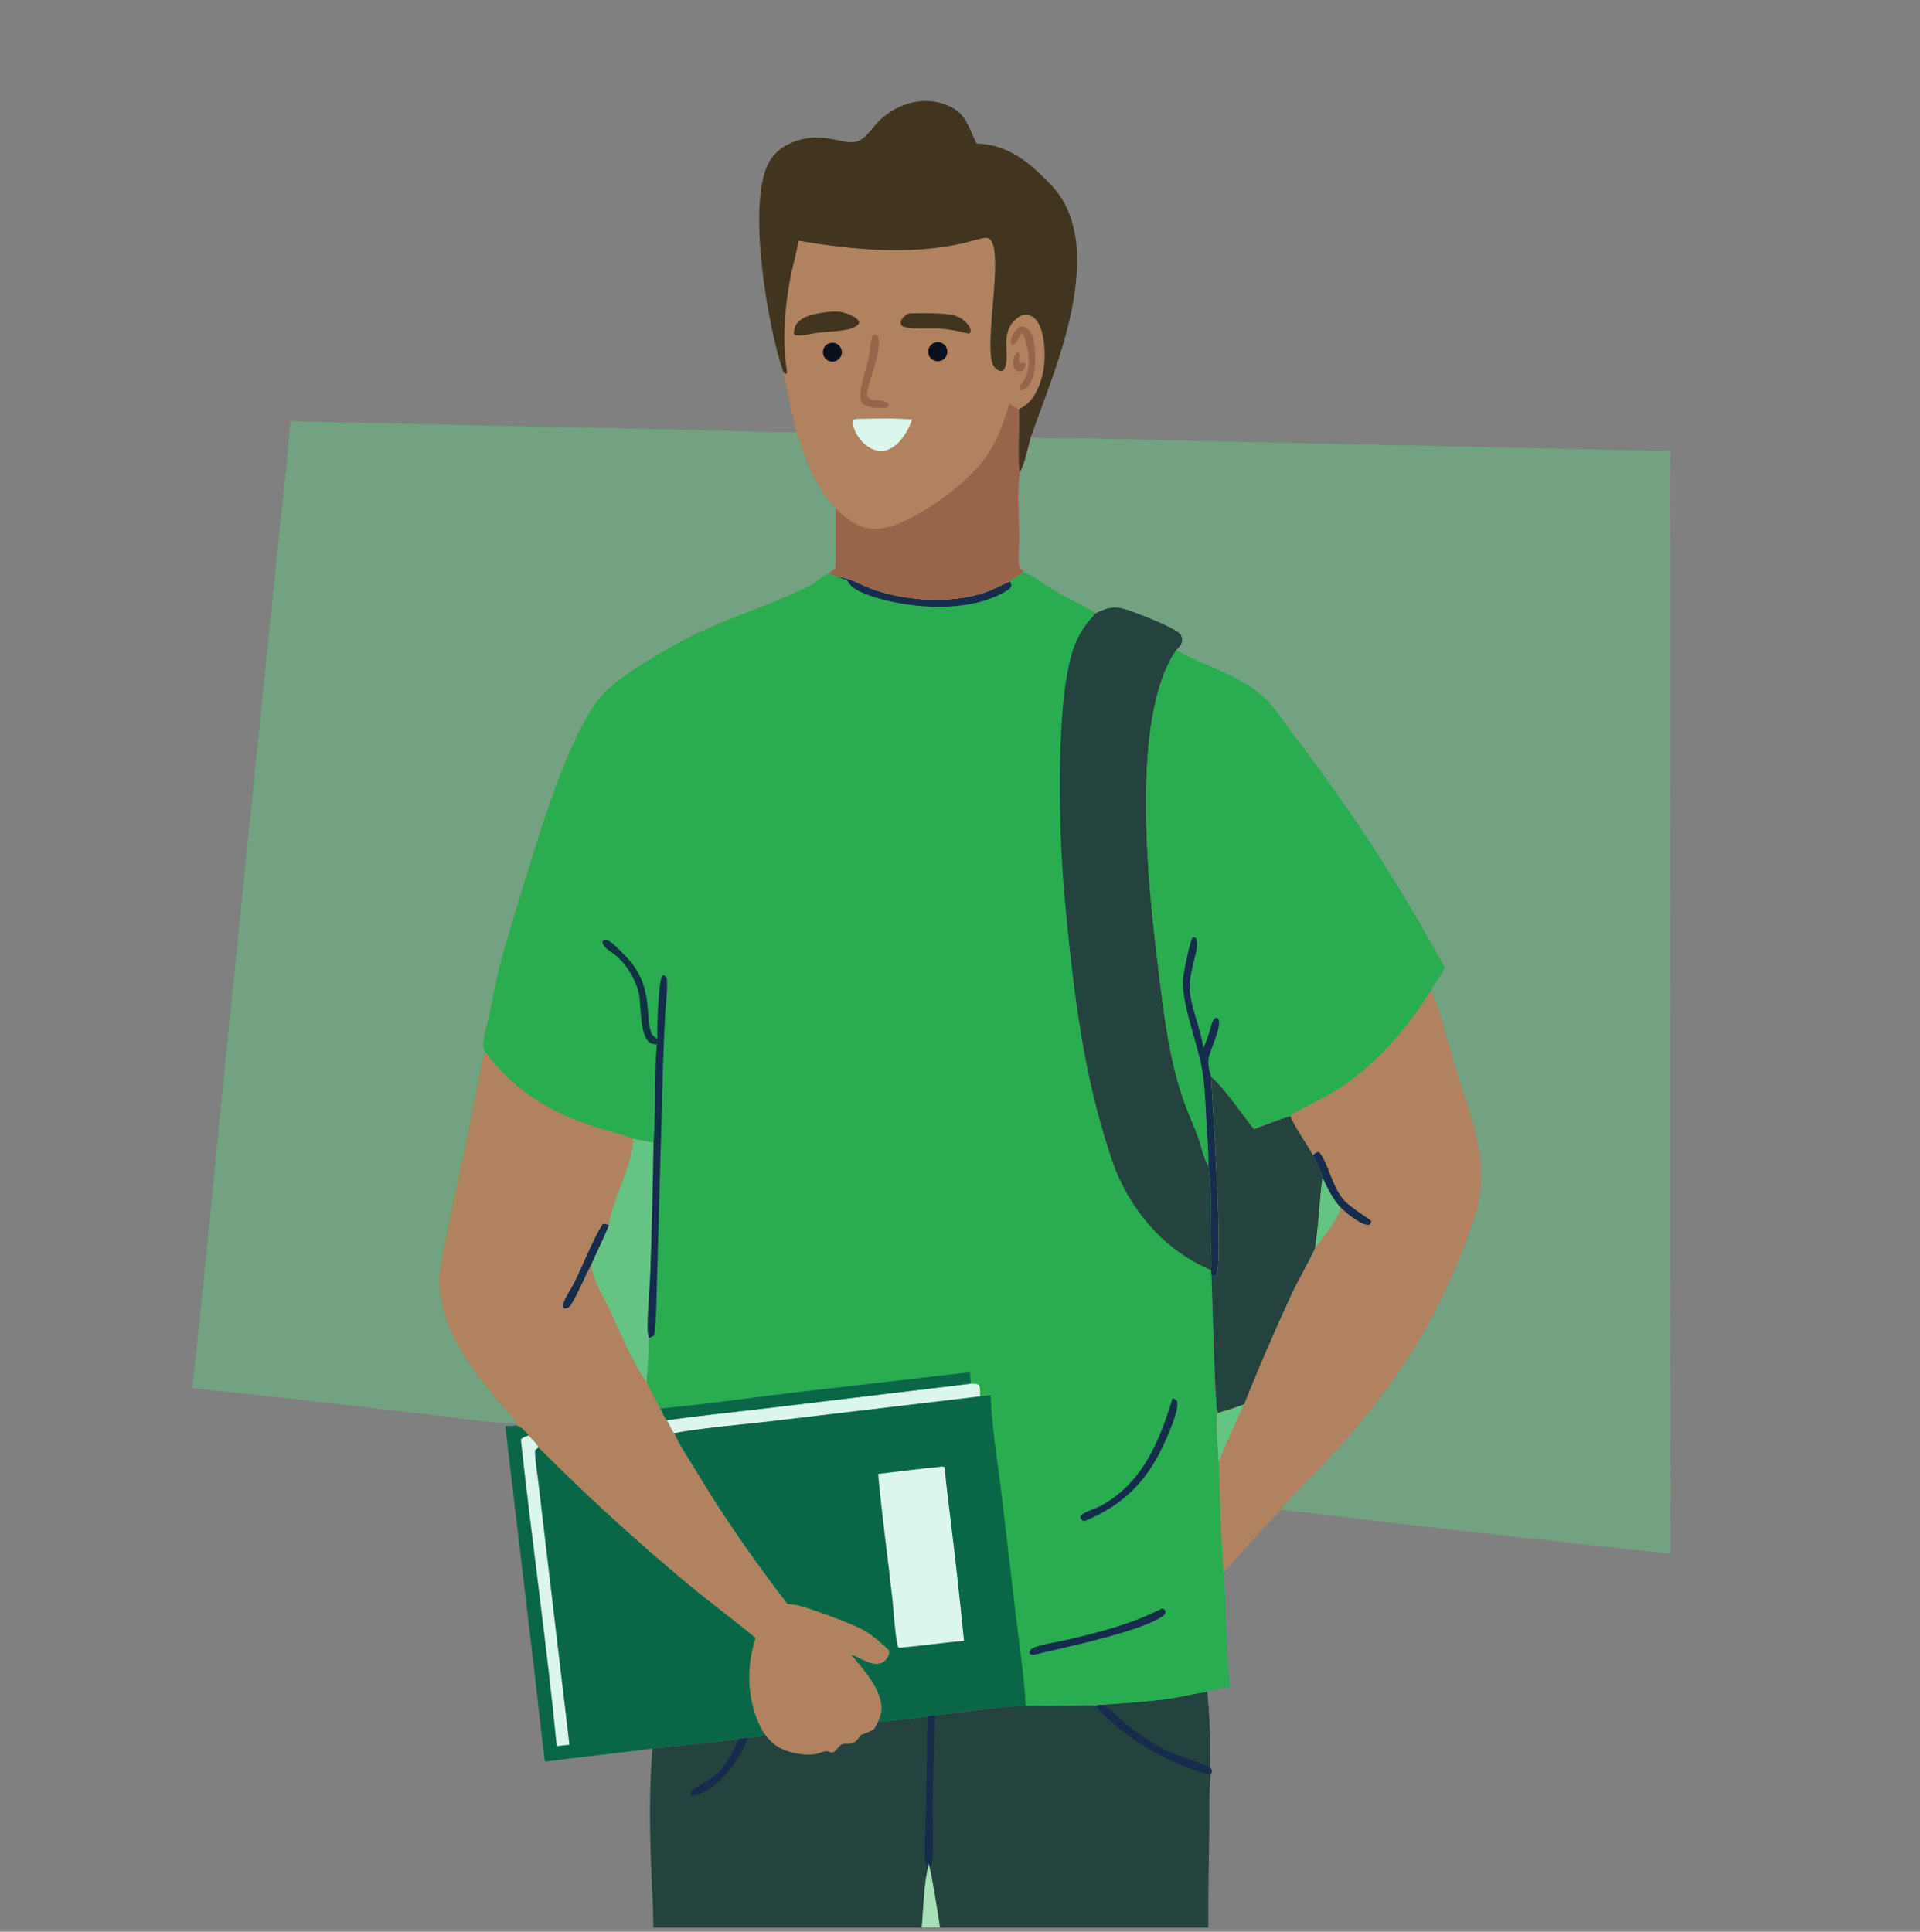 <svg width="160" height="161" viewBox="0 0 160 161" fill="none" xmlns="http://www.w3.org/2000/svg">
<rect x="0" y="0" width="160" height="161" fill="#808080" stroke="none"/>
<g clip-path="url(#clip0_402_4515)">
<path d="M85.23 47.687C86.137 47.928 87.075 48.767 87.905 49.241C89.037 49.888 90.207 50.422 91.324 51.1C92.359 50.587 92.918 50.48 94.029 50.853C94.765 51.101 98.151 52.374 98.428 52.947C98.531 53.159 98.542 53.421 98.455 53.639C98.378 53.834 98.165 54.031 98.026 54.187C94.181 59.763 95.671 73.656 96.465 80.185C96.735 82.412 96.989 84.633 97.394 86.841C97.709 88.556 98.11 90.243 98.704 91.885C99.069 92.897 99.523 93.874 99.883 94.888C100.105 95.511 100.351 96.672 100.701 97.192C101.004 98.962 100.863 101.384 100.88 103.229C100.887 104.095 100.983 105.005 100.922 105.864L100.954 106.267C101.011 107.543 101.248 117.075 101.433 117.609C101.454 117.667 101.509 117.707 101.547 117.757L101.43 117.844C101.308 119.163 101.51 120.634 101.569 121.964C101.681 124.996 101.723 128.055 101.984 131.077C102.2 134.224 102.128 137.453 102.495 140.582C101.884 140.715 101.183 140.8 100.603 141.024C99.519 141.171 98.456 141.451 97.373 141.603C95.448 141.874 93.486 141.98 91.547 142.114L91.354 142.152C90.719 142.099 90.047 142.149 89.41 142.153C88.099 142.171 86.788 142.173 85.478 142.157C82.948 142.253 80.415 142.724 77.891 142.95L77.291 143.06C75.948 143.199 74.527 143.467 73.182 143.484C73.065 143.71 72.955 143.942 72.807 144.15C72.452 144.317 72.105 144.489 71.73 144.606C71.534 144.894 71.293 145.257 70.921 145.317C70.697 145.353 70.388 145.291 70.178 145.378C69.872 145.503 69.662 146.058 69.307 146.077C69.2 146.082 69.039 145.96 68.925 145.956C68.646 145.946 68.21 146.164 67.907 146.206C66.822 146.356 65.28 146.025 64.435 145.31C64.155 145.074 63.917 144.783 63.688 144.499C63.575 144.322 63.471 144.139 63.377 143.951C62.233 141.678 62.177 138.903 62.963 136.523C61.116 134.981 59.169 133.562 57.32 132.021C52.97 128.396 48.872 124.649 44.875 120.642C44.783 120.355 44.258 119.879 44.056 119.634C43.756 119.282 43.498 118.972 43.054 118.81L43.012 118.598C42.741 117.999 42.004 117.407 41.579 116.886C39.657 114.536 37.67 112.02 36.909 109.029C36.679 108.126 36.544 107.124 36.635 106.192C36.752 105.009 37.033 103.794 37.261 102.624C37.812 99.797 38.471 96.999 39.057 94.181C39.244 93.285 40.19 88.083 40.425 87.684C40.245 87.335 40.234 87.142 40.293 86.757C40.417 85.941 40.65 85.132 40.824 84.326C41.093 83.085 41.303 81.827 41.616 80.596C42.163 78.441 42.852 76.319 43.5 74.193C44.778 70 47.318 61.309 50.067 58.047C51.456 56.398 55.272 54.253 57.265 53.199C60.121 51.69 63.229 50.788 66.152 49.433C66.738 49.162 67.432 48.903 67.95 48.517C68.299 48.257 68.632 47.976 69.035 47.804C69.272 47.888 69.508 47.969 69.748 48.043C71.264 48.302 71.733 48.797 73.032 49.215C75.767 50.095 79.23 50.304 81.988 49.412C82.763 49.161 83.423 48.764 84.162 48.451C84.529 48.211 84.857 47.922 85.23 47.687Z" fill="#2AAC51"/>
<path d="M40.425 87.684C42.946 90.963 45.703 92.644 49.61 93.93C50.644 94.271 51.749 94.515 52.759 94.908C53.324 95.014 53.894 95.144 54.462 95.226C54.409 98.814 54.322 102.4 54.199 105.986C54.14 107.542 53.969 109.128 53.964 110.681C53.963 110.975 53.988 111.228 54.085 111.509C54.072 112.737 53.966 113.971 53.875 115.196C54.255 115.923 54.611 116.686 55.025 117.393C55.181 117.684 55.348 118.132 55.565 118.368C55.77 118.638 55.961 119.264 56.19 119.433C56.594 120.41 57.375 121.533 57.927 122.455C60.274 126.377 62.842 130.071 65.632 133.691C65.935 133.705 66.23 133.725 66.525 133.797C67.516 134.039 71.04 135.339 71.909 135.828C72.658 136.25 73.438 136.926 74.06 137.518C74.121 137.749 74.119 137.871 74 138.082C73.855 138.34 73.65 138.555 73.358 138.637C72.542 138.867 71.662 138.141 70.913 137.901C71.913 139.04 73.541 140.892 73.461 142.492C73.444 142.836 73.314 143.17 73.182 143.484C73.065 143.71 72.955 143.942 72.807 144.15C72.452 144.317 72.105 144.489 71.73 144.606C71.534 144.894 71.293 145.257 70.921 145.317C70.697 145.353 70.388 145.291 70.178 145.378C69.872 145.503 69.662 146.058 69.307 146.077C69.2 146.082 69.039 145.96 68.925 145.956C68.646 145.946 68.21 146.164 67.907 146.206C66.822 146.356 65.28 146.025 64.435 145.31C64.155 145.074 63.917 144.783 63.688 144.499C63.575 144.322 63.471 144.139 63.377 143.951C62.233 141.678 62.177 138.903 62.963 136.523C61.116 134.981 59.169 133.562 57.32 132.021C52.97 128.396 48.872 124.649 44.875 120.642C44.783 120.355 44.258 119.879 44.056 119.634C43.756 119.281 43.498 118.972 43.054 118.81L43.012 118.598C42.741 117.999 42.004 117.406 41.579 116.886C39.657 114.536 37.67 112.02 36.909 109.029C36.679 108.126 36.544 107.124 36.635 106.192C36.752 105.009 37.033 103.794 37.261 102.624C37.812 99.797 38.471 96.999 39.057 94.181C39.244 93.285 40.19 88.083 40.425 87.684Z" fill="#B1825F"/>
<path d="M52.759 94.908C53.324 95.014 53.894 95.144 54.462 95.226C54.41 98.814 54.322 102.4 54.199 105.986C54.14 107.542 53.969 109.128 53.964 110.681C53.963 110.975 53.988 111.228 54.085 111.509C54.072 112.737 53.967 113.971 53.875 115.196C52.593 113.344 51.702 111.022 50.726 108.992C50.279 108.06 49.64 107.035 49.386 106.039L49.239 105.464C49.732 104.347 50.28 103.249 50.746 102.121C50.981 99.93 52.764 97.202 52.759 94.908Z" fill="#64C483"/>
<path d="M49.239 105.464C48.902 106.051 47.82 108.556 47.47 108.889C47.308 109.042 47.236 109.041 47.028 109.052L46.913 108.923C46.908 108.825 46.901 108.755 46.933 108.66C47.136 108.059 47.599 107.433 47.883 106.853C48.662 105.264 49.297 103.545 50.213 102.033C50.443 101.964 50.526 102.037 50.746 102.121C50.28 103.249 49.732 104.347 49.239 105.464Z" fill="#152C4D"/>
<path d="M81.681 116.377L82.552 116.294C82.639 118.851 83.081 121.463 83.4 124.003L84.625 134.413C84.932 136.992 85.327 139.561 85.478 142.157C82.948 142.253 80.416 142.724 77.892 142.95L77.291 143.06C75.948 143.199 74.528 143.467 73.182 143.484C73.314 143.17 73.444 142.836 73.461 142.492C73.541 140.892 71.913 139.04 70.913 137.901C71.662 138.141 72.542 138.867 73.358 138.637C73.65 138.555 73.856 138.34 74 138.082C74.119 137.871 74.121 137.749 74.06 137.518C73.439 136.926 72.658 136.25 71.909 135.828C71.04 135.339 67.517 134.039 66.526 133.797C66.23 133.725 65.935 133.705 65.632 133.691C62.843 130.071 60.274 126.377 57.927 122.455C57.376 121.533 56.594 120.41 56.19 119.433C59.007 118.941 61.929 118.729 64.772 118.387L81.681 116.377Z" fill="#096747"/>
<path d="M78.343 122.254C78.537 122.228 78.548 122.191 78.723 122.299C78.831 123.698 79.035 125.099 79.196 126.493C79.611 129.909 79.991 133.328 80.334 136.751C78.576 136.915 76.828 137.166 75.067 137.324C74.906 137.34 74.985 137.356 74.833 137.261C74.609 136.564 74.463 134.09 74.354 133.141C73.964 129.713 73.494 126.28 73.177 122.845C74.899 122.637 76.616 122.419 78.343 122.254Z" fill="#DBF6EC"/>
<path d="M91.324 51.1C92.359 50.587 92.918 50.48 94.029 50.853C94.765 51.101 98.151 52.374 98.428 52.947C98.531 53.159 98.542 53.421 98.455 53.639C98.378 53.834 98.165 54.031 98.026 54.187C94.181 59.763 95.671 73.656 96.465 80.185C96.735 82.412 96.989 84.633 97.394 86.841C97.709 88.556 98.11 90.243 98.704 91.885C99.07 92.897 99.523 93.874 99.883 94.888C100.105 95.511 100.351 96.672 100.701 97.192C101.004 98.962 100.863 101.384 100.88 103.229C100.887 104.095 100.984 105.005 100.922 105.864C99.375 105.198 97.958 104.266 96.734 103.11C95.342 101.801 94.115 100.051 93.316 98.318C92.74 97.071 92.352 95.755 91.959 94.443C90.412 89.267 89.662 83.985 89.094 78.624C88.745 75.325 88.451 72.041 88.368 68.722C88.269 64.849 88.219 57.268 89.553 53.795C89.964 52.726 90.541 51.924 91.324 51.1Z" fill="#24433E"/>
<path d="M80.892 115.325C81.167 115.333 81.354 115.295 81.587 115.448C81.71 115.736 81.659 116.069 81.681 116.377L64.772 118.387C61.929 118.729 59.007 118.941 56.19 119.433C55.962 119.264 55.771 118.638 55.565 118.368C58.312 117.984 61.076 117.707 63.83 117.378L80.892 115.325Z" fill="#DBF6EC"/>
<path d="M80.838 114.368L80.892 115.325L63.83 117.378C61.076 117.707 58.312 117.984 55.565 118.368C55.348 118.132 55.181 117.684 55.025 117.393C58.639 117.059 62.245 116.543 65.847 116.101L80.838 114.368Z" fill="#096747"/>
<path d="M54.782 86.575L54.777 86.462C54.745 85.595 54.869 82.007 55.161 81.357L55.27 81.267C55.451 81.34 55.463 81.394 55.572 81.56C55.643 82.493 55.488 83.525 55.435 84.462C55.351 86.057 55.285 87.653 55.238 89.25L54.764 106.256C54.738 106.96 54.681 110.957 54.498 111.297C54.357 111.406 54.257 111.46 54.085 111.509C53.988 111.228 53.963 110.975 53.964 110.681C53.969 109.128 54.14 107.542 54.199 105.986C54.322 102.4 54.41 98.814 54.462 95.226C54.675 92.517 54.487 89.766 54.739 87.055C54.812 86.858 54.795 86.781 54.782 86.575Z" fill="#152C4D"/>
<path d="M69.748 48.043C71.264 48.302 71.733 48.797 73.032 49.215C75.767 50.095 79.231 50.304 81.988 49.412C82.763 49.161 83.423 48.764 84.162 48.451C84.263 48.658 84.291 48.686 84.255 48.91C84.177 49.021 84.111 49.097 83.995 49.171C81.189 50.955 76.893 50.798 73.803 50.026C73.025 49.831 71.15 49.328 70.736 48.581C70.666 48.454 70.62 48.4 70.511 48.307C70.236 48.249 70.004 48.158 69.748 48.043Z" fill="#152C4D"/>
<path d="M54.739 87.055C54.563 87.031 54.338 87.015 54.185 86.918C53.288 86.351 53.446 83.886 53.252 82.888C53.003 81.606 52.082 80.124 50.989 79.393C50.757 79.238 50.533 79.075 50.357 78.853C50.238 78.702 50.196 78.611 50.216 78.421L50.358 78.325C50.5 78.317 50.565 78.336 50.693 78.405C51.153 78.653 51.731 79.275 52.097 79.654C53.436 81.041 53.843 82.314 53.995 84.196C54.039 84.738 54.057 85.31 54.196 85.838C54.29 86.195 54.39 86.358 54.715 86.54C54.737 86.552 54.76 86.564 54.782 86.575C54.795 86.781 54.812 86.858 54.739 87.055Z" fill="#113241"/>
<path d="M97.711 116.536C97.814 116.589 98.027 116.657 98.07 116.765C98.314 117.386 97.472 119.256 97.187 119.924C95.758 123.271 93.708 125.434 90.334 126.793C90.172 126.706 90.113 126.646 90.019 126.489L90.068 126.312C90.457 125.947 91.228 125.779 91.718 125.514C95.166 123.649 96.655 120.111 97.711 116.536Z" fill="#152C4D"/>
<path d="M96.801 134.078C96.891 134.087 96.978 134.127 97.063 134.156C97.156 134.338 97.136 134.337 97.076 134.535C95.692 135.877 88.262 137.41 86.111 137.927C86.01 137.922 85.934 137.891 85.84 137.86L85.777 137.674C85.912 137.369 86.197 137.299 86.502 137.208C87.349 136.952 88.256 136.828 89.12 136.626C91.734 136.016 94.4 135.306 96.801 134.078Z" fill="#152C4D"/>
<path d="M85.898 36.443C87.663 36.625 89.531 36.518 91.311 36.56L103.142 36.826L139.203 37.596C139.099 40.609 139.173 43.641 139.173 46.656L139.172 62.715L139.166 109.094C139.164 115.89 139.273 122.701 139.186 129.494C131.155 128.645 123.127 127.75 115.106 126.811C112.308 126.497 109.504 126.109 106.702 125.856C105.057 127.539 103.523 129.299 101.984 131.077C101.724 128.055 101.681 124.996 101.57 121.964C101.51 120.634 101.309 119.163 101.43 117.844L101.547 117.756C101.509 117.707 101.454 117.667 101.434 117.609C101.248 117.075 101.011 107.543 100.954 106.267L100.922 105.864C100.984 105.005 100.887 104.095 100.88 103.229C100.863 101.384 101.004 98.962 100.702 97.192C100.352 96.672 100.105 95.511 99.884 94.888C99.523 93.874 99.07 92.897 98.704 91.885C98.11 90.243 97.709 88.556 97.395 86.841C96.989 84.633 96.735 82.412 96.465 80.185C95.671 73.656 94.181 59.763 98.027 54.187C98.166 54.031 98.378 53.834 98.456 53.639C98.542 53.421 98.531 53.159 98.428 52.947C98.151 52.374 94.765 51.101 94.029 50.853C92.918 50.48 92.359 50.587 91.324 51.1C90.207 50.422 89.037 49.888 87.905 49.241C87.075 48.767 86.137 47.928 85.231 47.687C85.265 47.671 85.271 47.623 85.288 47.588C85.207 47.514 85.113 47.436 85.044 47.349C84.971 47.258 84.946 47.224 84.925 47.102C84.81 46.425 84.924 45.5 84.922 44.801C84.918 43.255 84.765 40.908 84.964 39.425C85.442 38.519 85.617 37.425 85.898 36.443Z" fill="#64C483" fill-opacity="0.5"/>
<path d="M98.026 54.187L98.098 54.228C100.311 55.466 102.942 56.177 104.942 57.783C106.13 58.737 106.913 60.084 107.826 61.279C112.513 67.389 116.712 73.858 120.385 80.627C120.114 81.346 119.538 81.872 119.269 82.544C117.133 85.897 114.524 88.93 111.105 91.034C110.288 91.537 108.062 92.553 107.521 93.022C106.502 93.335 105.494 93.752 104.491 94.114C103.551 92.935 101.999 90.645 100.921 89.743C101.045 91.926 101.969 105.645 101.321 106.327C101.247 106.405 101.186 106.381 101.087 106.385L100.954 106.267L100.922 105.864C100.984 105.005 100.887 104.095 100.88 103.229C100.863 101.384 101.004 98.962 100.701 97.192C100.351 96.672 100.105 95.511 99.883 94.888C99.523 93.874 99.069 92.897 98.704 91.885C98.11 90.243 97.709 88.556 97.394 86.841C96.989 84.633 96.735 82.412 96.465 80.185C95.671 73.656 94.181 59.763 98.026 54.187Z" fill="#2AAC51"/>
<path d="M100.702 97.192C100.734 95.937 100.605 94.7 100.534 93.448C100.441 91.814 100.417 90.169 100.062 88.564C99.618 86.56 98.828 84.534 98.603 82.49C98.561 82.123 98.563 81.752 98.609 81.385C98.657 80.986 99.176 78.374 99.37 78.176C99.451 78.094 99.507 78.134 99.609 78.147C99.945 78.472 99.621 79.535 99.527 79.957C99.362 80.692 99.135 81.461 99.127 82.219C99.113 83.649 100.08 85.762 100.274 87.335C100.591 86.709 100.749 86.123 100.94 85.453C101.016 85.185 101.08 84.973 101.34 84.828L101.505 84.879C101.891 85.503 100.804 87.516 100.705 88.284C100.641 88.777 100.792 89.273 100.921 89.743C101.045 91.926 101.97 105.645 101.321 106.327C101.247 106.405 101.186 106.381 101.088 106.385L100.954 106.267L100.922 105.864C100.984 105.005 100.887 104.095 100.88 103.229C100.863 101.384 101.004 98.962 100.702 97.192Z" fill="#152C4D"/>
<path d="M119.269 82.544C120.091 84.31 120.592 86.701 121.161 88.592C122.242 92.184 123.931 95.965 123.288 99.797C123.101 100.919 122.712 102.007 122.323 103.073C119.899 109.713 116.5 115.183 111.766 120.424C110.71 121.572 109.641 122.708 108.559 123.832C107.934 124.488 107.259 125.142 106.702 125.857C105.057 127.539 103.523 129.299 101.984 131.077C101.723 128.055 101.681 124.996 101.57 121.964C101.51 120.634 101.309 119.163 101.43 117.844L101.547 117.757C101.509 117.707 101.454 117.667 101.434 117.609C101.248 117.075 101.011 107.543 100.954 106.267L101.088 106.385C101.186 106.381 101.247 106.405 101.321 106.327C101.97 105.645 101.045 91.926 100.921 89.743C101.999 90.645 103.552 92.935 104.491 94.114C105.495 93.752 106.502 93.335 107.521 93.022C108.063 92.553 110.288 91.537 111.106 91.034C114.524 88.93 117.133 85.897 119.269 82.544Z" fill="#B1825F"/>
<path d="M100.921 89.743C101.999 90.645 103.552 92.935 104.491 94.114C105.495 93.752 106.502 93.335 107.521 93.022C108.03 94.178 108.809 95.178 109.413 96.281C109.749 96.887 110.022 97.461 110.207 98.132C109.955 100.085 109.901 102.064 109.591 104.009C109.018 105.293 108.274 106.504 107.672 107.78C106.257 110.836 104.921 113.929 103.665 117.054C102.97 117.33 102.263 117.544 101.547 117.757C101.509 117.707 101.454 117.667 101.434 117.609C101.248 117.075 101.011 107.543 100.954 106.267L101.088 106.385C101.186 106.381 101.247 106.405 101.321 106.327C101.97 105.645 101.045 91.926 100.921 89.743Z" fill="#24433E"/>
<path d="M109.591 104.009C109.901 102.064 109.955 100.085 110.207 98.132C110.63 98.999 111.026 99.892 111.695 100.602C111.665 100.792 111.637 100.996 111.558 101.173C111.313 101.73 109.996 103.506 109.591 104.009Z" fill="#64C483"/>
<path d="M109.413 96.281C109.599 96.137 109.68 96.022 109.919 96.019C110.732 96.991 110.941 98.811 112.017 100.055C112.426 100.527 114.245 101.715 114.255 101.739C114.277 101.79 114.247 101.85 114.242 101.906L114.13 102.076C113.702 102.161 113.102 101.732 112.749 101.496C112.361 101.237 112.026 100.929 111.695 100.602C111.026 99.892 110.63 98.999 110.207 98.132C110.022 97.461 109.749 96.887 109.413 96.281Z" fill="#152C4D"/>
<path d="M103.665 117.054C103.237 118.003 101.696 121.21 101.569 121.964C101.51 120.634 101.309 119.163 101.43 117.844L101.547 117.756C102.263 117.544 102.969 117.33 103.665 117.054Z" fill="#64C483"/>
<path d="M24.176 35.105C26.751 35.211 29.333 35.211 31.91 35.274L50.6 35.682L60.203 35.888C62.258 35.941 64.329 36.063 66.384 36.007C67.107 38.216 67.998 40.683 69.651 42.391C69.654 44.043 69.646 45.695 69.627 47.346L69.035 47.804C68.632 47.976 68.299 48.257 67.95 48.517C67.432 48.903 66.738 49.162 66.153 49.433C63.229 50.788 60.121 51.69 57.266 53.199C55.272 54.253 51.456 56.398 50.067 58.047C47.318 61.309 44.778 70 43.5 74.193C42.852 76.319 42.163 78.441 41.616 80.596C41.304 81.827 41.093 83.085 40.824 84.326C40.65 85.132 40.418 85.941 40.293 86.757C40.234 87.142 40.246 87.335 40.425 87.684C40.191 88.083 39.244 93.285 39.058 94.181C38.471 96.999 37.812 99.797 37.261 102.624C37.034 103.794 36.752 105.009 36.636 106.192C36.544 107.124 36.68 108.126 36.909 109.029C37.67 112.02 39.657 114.536 41.579 116.886C42.004 117.406 42.741 117.999 43.012 118.598C41.498 118.734 37.512 118.092 35.809 117.907C29.215 117.131 22.616 116.393 16.013 115.693C16.968 107.303 17.747 98.881 18.581 90.477L21.187 64.857L23.184 45.265C23.528 41.884 23.97 38.496 24.176 35.105Z" fill="#64C483" fill-opacity="0.5"/>
<path d="M91.548 142.114C93.486 141.98 95.448 141.874 97.373 141.603C98.456 141.451 99.519 141.171 100.603 141.024C100.787 143.086 100.893 145.242 100.855 147.311C100.962 147.514 101.027 147.553 100.939 147.775C100.925 147.811 100.905 147.845 100.887 147.88C100.73 149.348 100.802 150.911 100.778 152.391C100.733 155.147 100.67 157.899 100.698 160.656H78.337H76.806H54.447C54.444 159.071 54.329 157.469 54.27 155.884C54.144 152.499 54.08 149.115 54.375 145.735C56.774 145.4 59.212 145.304 61.605 144.909C61.84 144.86 62.083 144.856 62.322 144.842C62.779 144.785 63.311 144.785 63.688 144.499C63.917 144.783 64.156 145.074 64.435 145.31C65.28 146.025 66.822 146.356 67.907 146.206C68.21 146.164 68.646 145.946 68.925 145.956C69.039 145.96 69.2 146.082 69.307 146.077C69.662 146.058 69.872 145.503 70.178 145.378C70.388 145.291 70.697 145.353 70.921 145.317C71.293 145.257 71.534 144.894 71.73 144.606C72.105 144.489 72.452 144.317 72.807 144.15C72.955 143.942 73.065 143.71 73.182 143.484C74.527 143.467 75.948 143.199 77.291 143.06L77.891 142.95C80.416 142.724 82.948 142.253 85.478 142.157C86.788 142.173 88.099 142.171 89.41 142.153C90.048 142.149 90.719 142.099 91.354 142.152L91.548 142.114Z" fill="#24433E"/>
<path d="M91.548 142.114C93.486 141.98 95.448 141.874 97.373 141.603C98.456 141.451 99.519 141.171 100.603 141.024C100.787 143.086 100.893 145.242 100.855 147.311C99.337 146.61 97.855 146.335 96.316 145.417C95.497 144.93 94.654 144.355 93.92 143.749C93.355 143.283 92.714 142.557 92.078 142.217C91.922 142.132 91.722 142.124 91.548 142.114Z" fill="#24433E"/>
<path d="M77.291 143.06L77.891 142.95C77.845 145.443 77.746 147.938 77.721 150.43C77.706 151.868 77.809 153.367 77.71 154.795C77.691 155.071 77.673 155.46 77.468 155.666L77.343 155.659C77.223 155.524 77.154 155.472 77.126 155.289C76.973 154.312 77.118 152.678 77.137 151.641C77.214 148.782 77.266 145.921 77.291 143.06Z" fill="#152C4D"/>
<path d="M91.354 142.152L91.548 142.114C91.722 142.124 91.922 142.132 92.078 142.217C92.714 142.557 93.356 143.283 93.92 143.749C94.654 144.355 95.497 144.93 96.316 145.417C97.855 146.335 99.337 146.61 100.855 147.311C100.963 147.514 101.027 147.553 100.939 147.775C100.925 147.811 100.905 147.845 100.887 147.88C100.475 147.853 100.065 147.699 99.676 147.57C97.008 146.682 94.338 145.136 92.302 143.203C91.972 142.89 91.559 142.561 91.354 142.152Z" fill="#152C4D"/>
<path d="M76.806 160.656C76.957 159.026 76.975 156.879 77.412 155.344C77.79 157.078 78.068 158.899 78.337 160.656H76.806Z" fill="#A8DFB6"/>
<path d="M61.605 144.909C61.84 144.86 62.083 144.856 62.322 144.842C61.646 146.655 60.209 148.671 58.398 149.472C58.141 149.585 57.881 149.699 57.597 149.651L57.528 149.518C57.556 149.444 57.561 149.357 57.611 149.296C57.91 148.937 59.318 148.307 59.916 147.669C60.669 146.864 61.123 145.885 61.605 144.909Z" fill="#152C4D"/>
<path d="M66.524 20.054C71.012 20.815 75.829 21.287 80.314 20.258C80.692 20.171 82.016 19.752 82.32 19.831C82.437 19.862 82.545 19.986 82.609 20.083C83.523 21.461 82.121 28.178 82.661 30.15C82.756 30.5 82.956 30.814 83.323 30.912C83.465 30.95 83.504 30.905 83.631 30.852C84.319 29.824 83.229 27.976 84.574 26.677C84.771 26.487 85.011 26.311 85.284 26.255C85.576 26.195 85.888 26.28 86.124 26.455C86.763 26.929 86.942 28.042 87.02 28.792C87.177 30.301 86.876 32.187 85.879 33.383C85.611 33.705 85.28 33.922 84.912 34.114C85.005 35.864 84.766 37.695 84.964 39.425C84.765 40.908 84.918 43.255 84.922 44.801C84.924 45.5 84.81 46.425 84.925 47.102C84.946 47.224 84.971 47.258 85.044 47.349C85.113 47.436 85.207 47.514 85.288 47.588C85.271 47.623 85.265 47.671 85.231 47.687C84.857 47.922 84.529 48.211 84.163 48.451C83.424 48.764 82.763 49.161 81.988 49.412C79.231 50.304 75.767 50.095 73.032 49.215C71.733 48.797 71.264 48.302 69.748 48.043C69.508 47.969 69.272 47.888 69.035 47.804L69.627 47.346C69.646 45.695 69.654 44.043 69.651 42.391C67.998 40.684 67.107 38.216 66.384 36.007C65.923 34.375 65.689 32.683 65.286 31.034L65.525 31.167L65.599 31.068C65.165 28.529 65.388 25.609 65.879 23.081C66.075 22.075 66.401 21.069 66.524 20.054Z" fill="#B1825F"/>
<path d="M84.103 33.673C84.366 33.832 84.639 33.972 84.912 34.115C85.005 35.864 84.766 37.695 84.964 39.425C84.765 40.908 84.918 43.255 84.922 44.801C84.924 45.5 84.81 46.425 84.925 47.102C84.946 47.224 84.971 47.258 85.044 47.349C85.113 47.436 85.207 47.515 85.288 47.588C85.271 47.623 85.265 47.671 85.23 47.687C84.857 47.922 84.529 48.211 84.162 48.451C83.423 48.764 82.763 49.161 81.988 49.412C79.23 50.304 75.767 50.095 73.032 49.215C71.733 48.797 71.264 48.302 69.748 48.043C69.508 47.969 69.272 47.888 69.035 47.804L69.627 47.346C69.646 45.695 69.654 44.043 69.651 42.391C70.32 42.981 70.982 43.62 71.85 43.902C73.253 44.357 74.737 43.785 75.974 43.13C78.232 41.936 81.13 39.807 82.48 37.611C83.224 36.4 83.692 35.027 84.103 33.673Z" fill="#98654B"/>
<path d="M71.475 34.916C72.985 34.89 74.504 34.839 76.01 34.965C75.741 35.76 75.382 36.342 74.82 36.952C74.612 37.128 74.403 37.295 74.159 37.418C73.74 37.63 73.218 37.633 72.784 37.464C72.098 37.198 71.525 36.551 71.237 35.885C71.105 35.579 71.013 35.284 71.144 34.971L71.475 34.916Z" fill="#DBF6EC"/>
<path d="M69.001 25.997C69.416 25.97 69.841 25.934 70.247 26.041C70.639 26.144 71.372 26.392 71.567 26.779C71.622 26.889 71.594 26.877 71.554 27.012C70.985 27.654 69.247 27.591 68.431 27.709C67.793 27.74 67.128 27.987 66.488 27.961C66.305 27.954 66.278 27.962 66.147 27.825C66.171 27.515 66.206 27.25 66.391 26.99C66.915 26.259 68.171 26.108 69.001 25.997Z" fill="#423520"/>
<path d="M75.707 26.128C76.582 26.091 77.491 26.095 78.365 26.14C79.257 26.184 79.988 26.271 80.606 26.985C80.76 27.163 80.917 27.404 80.883 27.65C80.867 27.762 80.856 27.733 80.748 27.808L80.451 27.753C79.804 27.573 79.141 27.457 78.472 27.405C77.753 27.343 75.664 27.517 75.145 27.146C75.087 27.034 75.028 26.982 75.056 26.851C75.126 26.51 75.437 26.311 75.707 26.128Z" fill="#423520"/>
<path d="M72.856 27.864C72.946 27.904 73.068 27.93 73.125 28.017C73.63 28.787 72.406 31.704 72.278 32.669C72.128 33.807 73.504 32.995 74.084 33.72C74.035 33.905 74.025 33.885 73.89 34.002C73.336 33.988 72.503 34.067 72.025 33.736C71.823 33.596 71.733 33.464 71.706 33.219C71.672 32.897 71.712 32.534 71.774 32.216C71.938 31.371 72.249 30.556 72.419 29.709C72.493 29.343 72.546 28.331 72.693 28.052C72.731 27.979 72.801 27.927 72.856 27.864Z" fill="#98654B"/>
<path d="M84.978 27.203C85.22 27.205 85.401 27.201 85.601 27.36C86.004 27.681 86.148 28.356 86.209 28.837C86.326 29.759 86.338 31.383 85.728 32.134C85.549 32.354 85.377 32.525 85.089 32.551L85.001 32.385C85.021 32.047 85.099 32.007 85.308 31.753C85.374 31.638 85.434 31.525 85.484 31.402C85.975 30.201 85.669 28.826 85.193 27.679C84.939 28.086 84.808 28.522 84.363 28.764L84.242 28.715C84.236 28.631 84.231 28.595 84.234 28.516C84.261 27.98 84.588 27.54 84.978 27.203Z" fill="#98654B"/>
<path d="M77.868 28.564C78.138 28.463 78.441 28.517 78.662 28.703C78.882 28.889 78.984 29.179 78.93 29.462C78.876 29.745 78.674 29.978 78.401 30.07C77.988 30.209 77.538 29.991 77.393 29.579C77.247 29.168 77.459 28.716 77.868 28.564Z" fill="#09111C"/>
<path d="M69.226 28.577C69.656 28.501 70.066 28.788 70.141 29.218C70.216 29.649 69.927 30.058 69.496 30.131C69.068 30.204 68.661 29.917 68.587 29.488C68.512 29.061 68.798 28.653 69.226 28.577Z" fill="#09111C"/>
<path d="M84.77 29.37L84.934 29.437L85.001 29.597C84.955 29.827 84.904 30.018 84.965 30.251C85.112 30.24 85.253 30.238 85.4 30.239L85.483 30.352C85.478 30.587 85.35 30.735 85.222 30.921C84.982 30.96 84.909 30.989 84.677 30.897C84.495 30.693 84.413 30.523 84.42 30.244C84.428 29.86 84.495 29.642 84.77 29.37Z" fill="#98654B"/>
<path d="M43.054 118.81C43.498 118.972 43.756 119.282 44.056 119.634C44.258 119.879 44.783 120.355 44.875 120.642C48.872 124.649 52.97 128.396 57.32 132.021C59.17 133.562 61.116 134.981 62.963 136.523C62.177 138.903 62.233 141.678 63.377 143.951C63.472 144.139 63.575 144.322 63.688 144.499C63.311 144.785 62.78 144.785 62.322 144.842C62.083 144.856 61.84 144.86 61.605 144.909C59.212 145.304 56.774 145.4 54.375 145.735C51.391 146.13 48.394 146.428 45.41 146.825C45.049 144.124 44.789 141.407 44.46 138.703L42.104 118.864C42.425 118.861 42.736 118.847 43.054 118.81Z" fill="#096747"/>
<path d="M44.056 119.634C44.258 119.879 44.783 120.355 44.875 120.642C44.758 120.714 44.676 120.791 44.581 120.889C44.58 121.767 44.762 122.695 44.863 123.57L45.52 129.126L47.452 145.416L46.396 145.528C45.559 137 44.333 128.51 43.407 119.991C43.484 119.816 43.87 119.712 44.056 119.634Z" fill="#DBF6EC"/>
<path d="M65.286 31.034C63.984 27.308 62.262 17.225 64 13.682C64.494 12.675 65.385 12.061 66.428 11.72C68.751 10.96 70.187 12.111 71.4 11.792C72.158 11.593 72.754 10.539 73.32 10.01C74.936 8.499 77.228 7.902 79.27 8.926C80.58 9.582 80.758 10.786 81.386 11.962C84.106 12.055 85.863 13.592 87.648 15.478C89.348 17.274 89.847 19.817 89.755 22.216C89.568 27.125 87.523 31.875 85.898 36.443C85.616 37.425 85.441 38.519 84.964 39.425C84.766 37.695 85.005 35.864 84.912 34.114C85.28 33.922 85.611 33.705 85.879 33.383C86.876 32.187 87.177 30.301 87.02 28.792C86.942 28.042 86.763 26.929 86.123 26.455C85.888 26.28 85.576 26.195 85.284 26.255C85.011 26.311 84.771 26.487 84.574 26.677C83.229 27.976 84.319 29.824 83.631 30.852C83.504 30.905 83.465 30.95 83.323 30.912C82.956 30.814 82.756 30.5 82.661 30.15C82.121 28.178 83.523 21.461 82.609 20.083C82.544 19.986 82.437 19.862 82.32 19.831C82.016 19.752 80.691 20.171 80.314 20.258C75.829 21.287 71.011 20.815 66.524 20.054C66.401 21.069 66.075 22.075 65.879 23.081C65.387 25.609 65.165 28.529 65.598 31.068L65.525 31.167L65.286 31.034Z" fill="#423520"/>
</g>
<defs>
<clipPath id="clip0_402_4515">
<rect width="160" height="160" fill="white" transform="translate(0 0.656)"/>
</clipPath>
</defs>
</svg>
